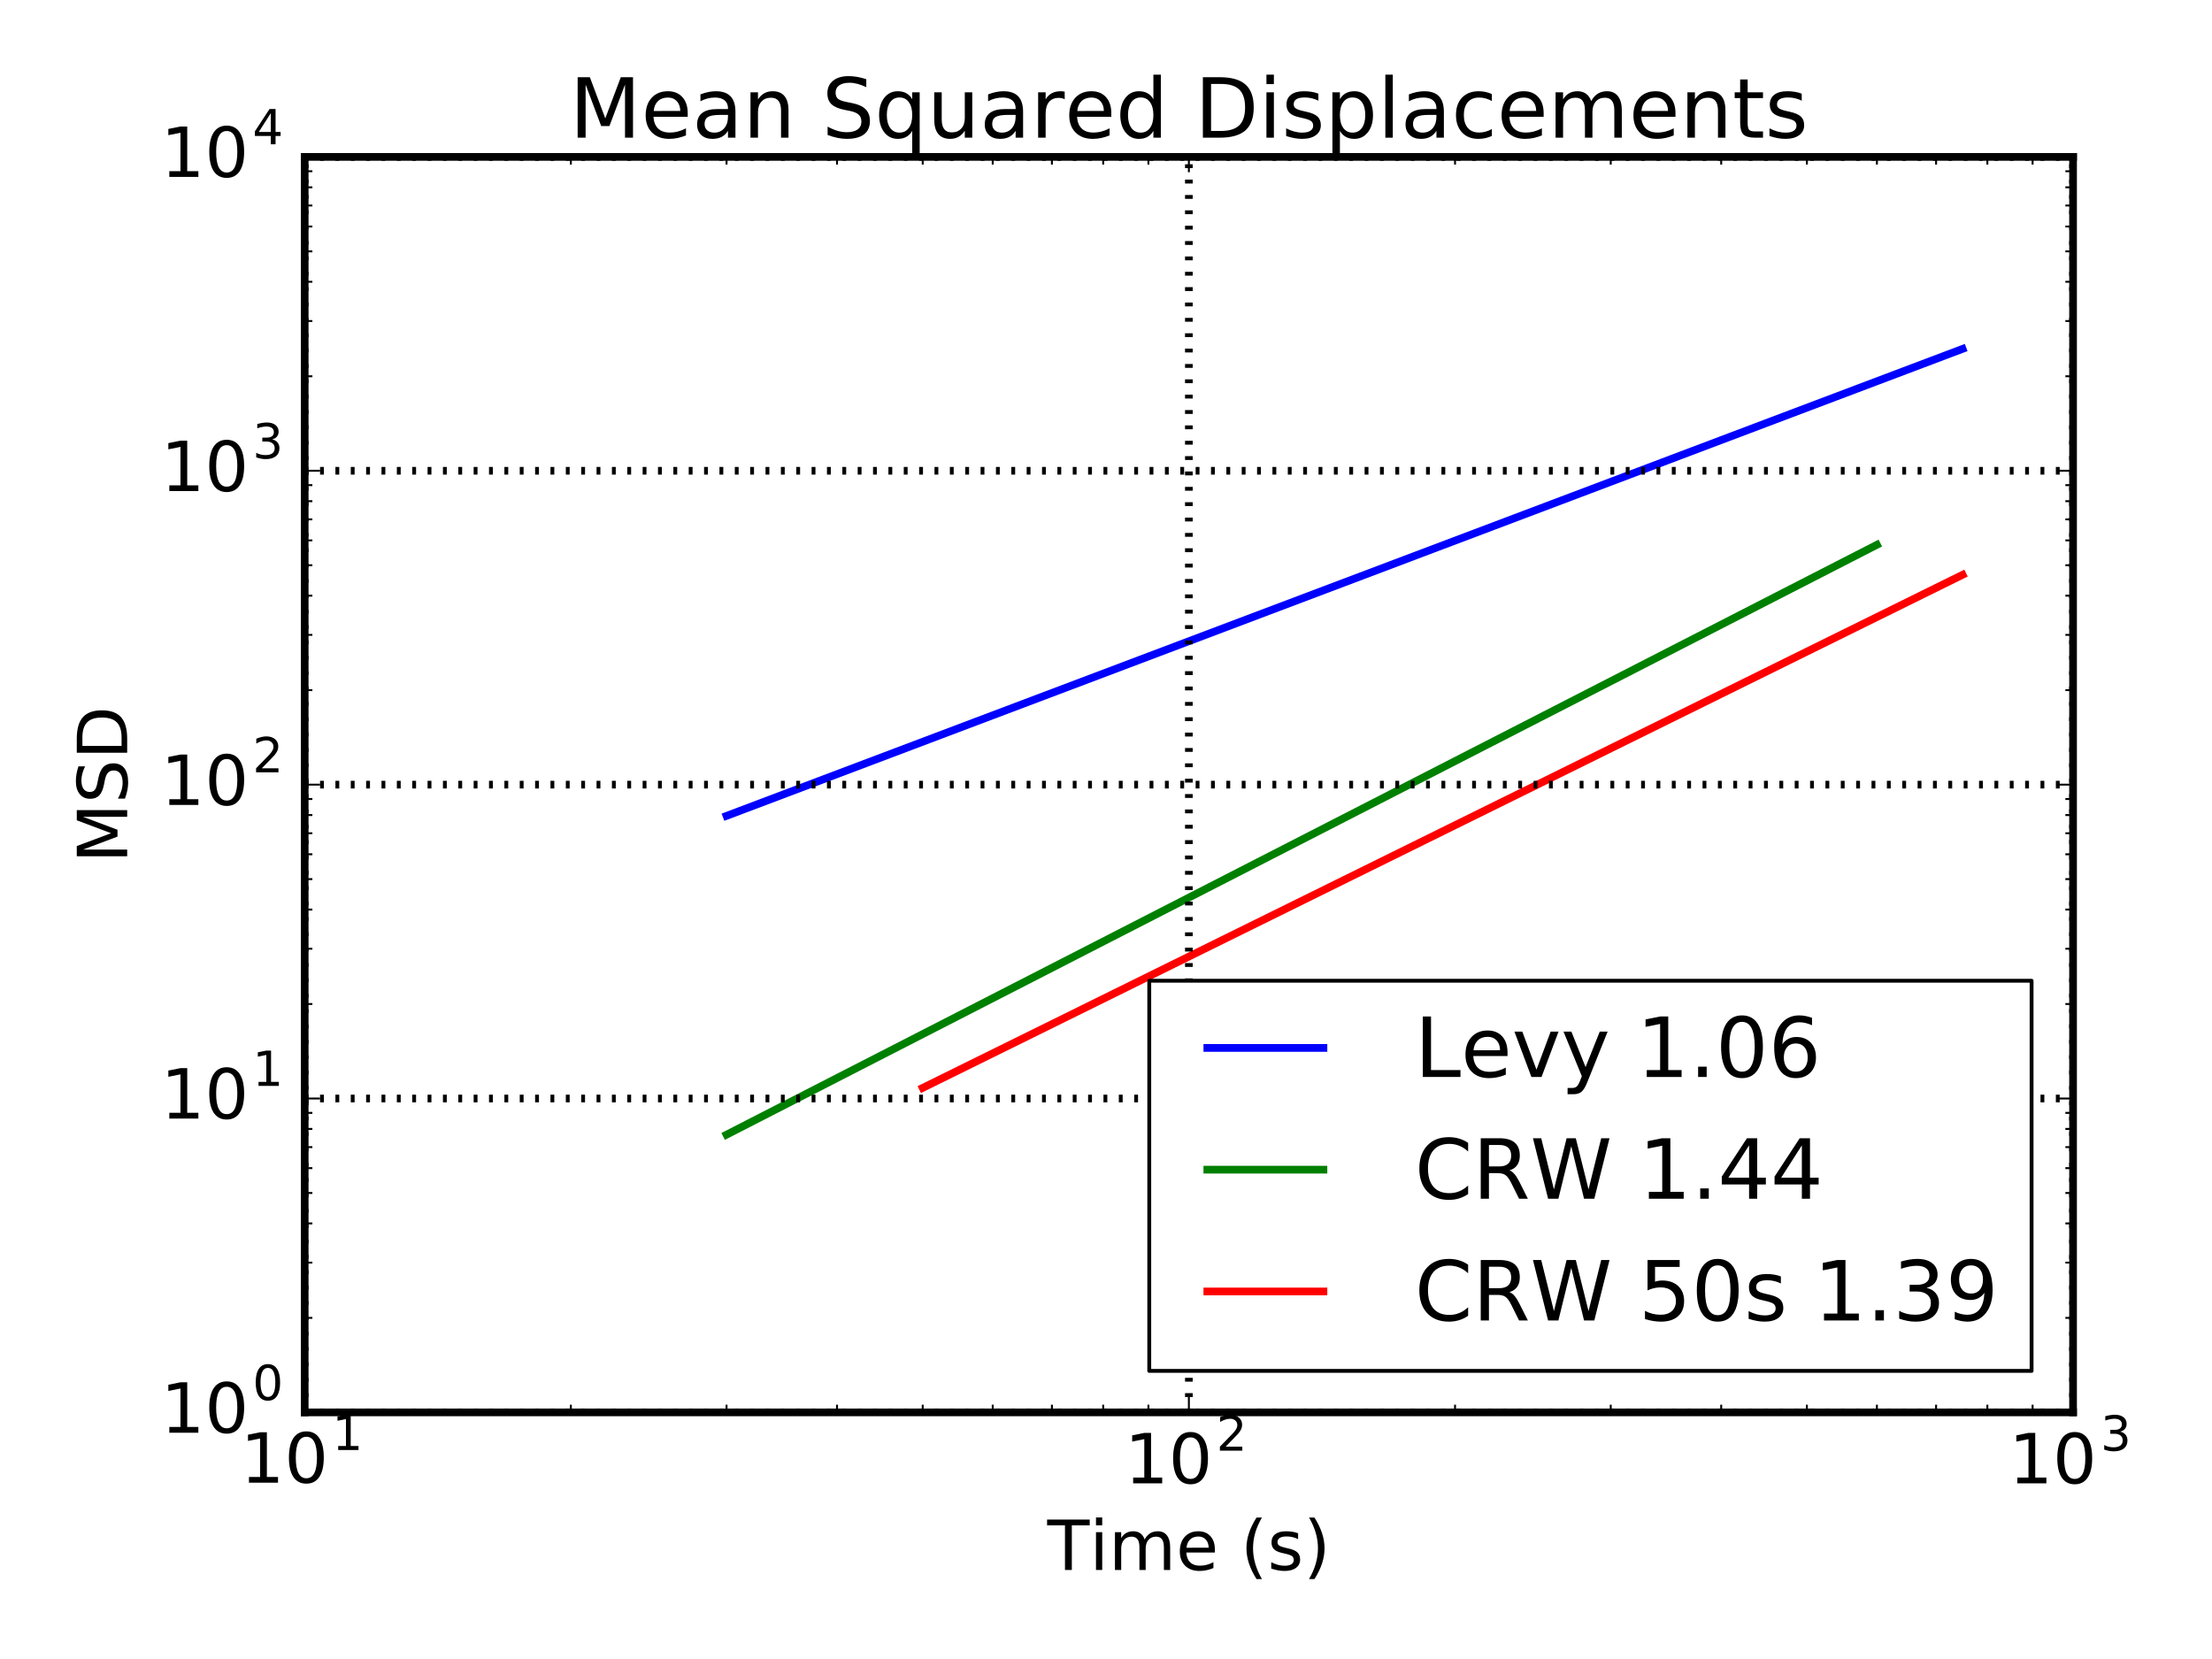 <?xml version="1.0" encoding="utf-8" standalone="no"?>
<!DOCTYPE svg PUBLIC "-//W3C//DTD SVG 1.1//EN"
  "http://www.w3.org/Graphics/SVG/1.1/DTD/svg11.dtd">
<!-- Created with matplotlib (http://matplotlib.org/) -->
<svg height="432pt" version="1.1" viewBox="0 0 576 432" width="576pt" xmlns="http://www.w3.org/2000/svg" xmlns:xlink="http://www.w3.org/1999/xlink">
 <defs>
  <style type="text/css">
*{stroke-linecap:butt;stroke-linejoin:round;stroke-miterlimit:100000;}
  </style>
 </defs>
 <g id="figure_1">
  <g id="patch_1">
   <path d="M 0 432 
L 576 432 
L 576 0 
L 0 0 
z
" style="fill:#ffffff;"/>
  </g>
  <g id="axes_1">
   <g id="patch_2">
    <path d="M 79.341 367.779 
L 539.82 367.779 
L 539.82 40.853 
L 79.341 40.853 
z
" style="fill:#ffffff;"/>
   </g>
   <g id="line2d_1">
    <path clip-path="url(#p1cefc5bb9c)" d="M 189.193 212.45 
L 258.502 186.264 
L 299.045 170.946 
L 327.811 160.078 
L 350.124 151.648 
L 368.354 144.76 
L 383.768 138.937 
L 397.12 133.892 
L 408.897 129.442 
L 419.433 125.462 
L 428.963 121.861 
L 437.663 118.574 
L 445.667 115.55 
L 453.077 112.751 
L 459.976 110.144 
L 466.429 107.706 
L 472.491 105.416 
L 478.206 103.256 
L 483.613 101.214 
L 488.742 99.276 
L 493.62 97.433 
L 498.272 95.675 
L 502.717 93.996 
L 506.972 92.388 
L 511.054 90.846 
" style="fill:none;stroke:#0000ff;stroke-linecap:square;stroke-width:2.0;"/>
   </g>
   <g id="line2d_2">
    <path clip-path="url(#p1cefc5bb9c)" d="M 189.193 295.468 
L 217.959 280.717 
L 258.502 259.927 
L 287.268 245.176 
L 299.045 239.137 
L 327.811 224.386 
L 350.124 212.944 
L 356.577 209.635 
L 368.354 203.596 
L 378.889 198.193 
L 383.768 195.691 
L 397.12 188.845 
L 408.897 182.805 
L 412.534 180.941 
L 419.433 177.403 
L 425.886 174.094 
L 428.963 172.516 
L 437.663 168.054 
L 445.667 163.95 
L 448.198 162.652 
L 453.077 160.15 
L 457.729 157.765 
L 459.976 156.613 
L 466.429 153.303 
L 472.491 150.195 
L 474.433 149.199 
L 478.206 147.264 
L 481.843 145.399 
L 483.613 144.492 
L 488.742 141.862 
" style="fill:none;stroke:#008000;stroke-linecap:square;stroke-width:2.0;"/>
   </g>
   <g id="line2d_3">
    <path clip-path="url(#p1cefc5bb9c)" d="M 240.271 283.285 
L 309.58 249.085 
L 350.124 229.08 
L 378.889 214.886 
L 401.202 203.876 
L 419.433 194.881 
L 434.846 187.275 
L 448.198 180.687 
L 459.976 174.875 
L 470.511 169.677 
L 480.041 164.974 
L 488.742 160.681 
L 496.745 156.732 
L 504.155 153.076 
L 511.054 149.672 
" style="fill:none;stroke:#ff0000;stroke-linecap:square;stroke-width:2.0;"/>
   </g>
   <g id="patch_3">
    <path d="M 539.82 367.779 
L 539.82 40.853 
" style="fill:none;stroke:#000000;stroke-linecap:square;stroke-linejoin:miter;stroke-width:2.0;"/>
   </g>
   <g id="patch_4">
    <path d="M 79.341 367.779 
L 539.82 367.779 
" style="fill:none;stroke:#000000;stroke-linecap:square;stroke-linejoin:miter;stroke-width:2.0;"/>
   </g>
   <g id="patch_5">
    <path d="M 79.341 40.853 
L 539.82 40.853 
" style="fill:none;stroke:#000000;stroke-linecap:square;stroke-linejoin:miter;stroke-width:2.0;"/>
   </g>
   <g id="patch_6">
    <path d="M 79.341 367.779 
L 79.341 40.853 
" style="fill:none;stroke:#000000;stroke-linecap:square;stroke-linejoin:miter;stroke-width:2.0;"/>
   </g>
   <g id="matplotlib.axis_1">
    <g id="xtick_1">
     <g id="line2d_4">
      <path clip-path="url(#p1cefc5bb9c)" d="M 79.341 367.779 
L 79.341 40.853 
" style="fill:none;stroke:#000000;stroke-dasharray:1,3;stroke-dashoffset:0.0;stroke-width:2.0;"/>
     </g>
     <g id="line2d_5">
      <defs>
       <path d="M 0 0 
L 0 -4 
" id="mc3fd641c7e" style="stroke:#000000;stroke-width:0.5;"/>
      </defs>
      <g>
       <use style="stroke:#000000;stroke-width:0.5;" x="79.341" xlink:href="#mc3fd641c7e" y="367.779"/>
      </g>
     </g>
     <g id="line2d_6">
      <defs>
       <path d="M 0 0 
L 0 4 
" id="m72af240867" style="stroke:#000000;stroke-width:0.5;"/>
      </defs>
      <g>
       <use style="stroke:#000000;stroke-width:0.5;" x="79.341" xlink:href="#m72af240867" y="40.853"/>
      </g>
     </g>
     <g id="text_1">
      <!-- $\mathdefault{10^{1}}$ -->
      <defs>
       <path d="M 31.781 66.406 
Q 24.172 66.406 20.328 58.906 
Q 16.5 51.422 16.5 36.375 
Q 16.5 21.391 20.328 13.891 
Q 24.172 6.391 31.781 6.391 
Q 39.453 6.391 43.281 13.891 
Q 47.125 21.391 47.125 36.375 
Q 47.125 51.422 43.281 58.906 
Q 39.453 66.406 31.781 66.406 
M 31.781 74.219 
Q 44.047 74.219 50.516 64.516 
Q 56.984 54.828 56.984 36.375 
Q 56.984 17.969 50.516 8.266 
Q 44.047 -1.422 31.781 -1.422 
Q 19.531 -1.422 13.062 8.266 
Q 6.594 17.969 6.594 36.375 
Q 6.594 54.828 13.062 64.516 
Q 19.531 74.219 31.781 74.219 
" id="BitstreamVeraSans-Roman-30"/>
       <path d="M 12.406 8.297 
L 28.516 8.297 
L 28.516 63.922 
L 10.984 60.406 
L 10.984 69.391 
L 28.422 72.906 
L 38.281 72.906 
L 38.281 8.297 
L 54.391 8.297 
L 54.391 0 
L 12.406 0 
z
" id="BitstreamVeraSans-Roman-31"/>
      </defs>
      <g transform="translate(62.601 386.216)scale(0.18 -0.18)">
       <use transform="translate(0.0 0.716)" xlink:href="#BitstreamVeraSans-Roman-31"/>
       <use transform="translate(63.623 0.716)" xlink:href="#BitstreamVeraSans-Roman-30"/>
       <use transform="translate(132.759 47.966)scale(0.7)" xlink:href="#BitstreamVeraSans-Roman-31"/>
      </g>
     </g>
    </g>
    <g id="xtick_2">
     <g id="line2d_7">
      <path clip-path="url(#p1cefc5bb9c)" d="M 309.58 367.779 
L 309.58 40.853 
" style="fill:none;stroke:#000000;stroke-dasharray:1,3;stroke-dashoffset:0.0;stroke-width:2.0;"/>
     </g>
     <g id="line2d_8">
      <g>
       <use style="stroke:#000000;stroke-width:0.5;" x="309.58" xlink:href="#mc3fd641c7e" y="367.779"/>
      </g>
     </g>
     <g id="line2d_9">
      <g>
       <use style="stroke:#000000;stroke-width:0.5;" x="309.58" xlink:href="#m72af240867" y="40.853"/>
      </g>
     </g>
     <g id="text_2">
      <!-- $\mathdefault{10^{2}}$ -->
      <defs>
       <path d="M 19.188 8.297 
L 53.609 8.297 
L 53.609 0 
L 7.328 0 
L 7.328 8.297 
Q 12.938 14.109 22.625 23.891 
Q 32.328 33.688 34.812 36.531 
Q 39.547 41.844 41.422 45.531 
Q 43.312 49.219 43.312 52.781 
Q 43.312 58.594 39.234 62.25 
Q 35.156 65.922 28.609 65.922 
Q 23.969 65.922 18.812 64.312 
Q 13.672 62.703 7.812 59.422 
L 7.812 69.391 
Q 13.766 71.781 18.938 73 
Q 24.125 74.219 28.422 74.219 
Q 39.75 74.219 46.484 68.547 
Q 53.219 62.891 53.219 53.422 
Q 53.219 48.922 51.531 44.891 
Q 49.859 40.875 45.406 35.406 
Q 44.188 33.984 37.641 27.219 
Q 31.109 20.453 19.188 8.297 
" id="BitstreamVeraSans-Roman-32"/>
      </defs>
      <g transform="translate(292.84 386.396)scale(0.18 -0.18)">
       <use transform="translate(0.0 0.797)" xlink:href="#BitstreamVeraSans-Roman-31"/>
       <use transform="translate(63.623 0.797)" xlink:href="#BitstreamVeraSans-Roman-30"/>
       <use transform="translate(132.759 48.047)scale(0.7)" xlink:href="#BitstreamVeraSans-Roman-32"/>
      </g>
     </g>
    </g>
    <g id="xtick_3">
     <g id="line2d_10">
      <path clip-path="url(#p1cefc5bb9c)" d="M 539.82 367.779 
L 539.82 40.853 
" style="fill:none;stroke:#000000;stroke-dasharray:1,3;stroke-dashoffset:0.0;stroke-width:2.0;"/>
     </g>
     <g id="line2d_11">
      <g>
       <use style="stroke:#000000;stroke-width:0.5;" x="539.82" xlink:href="#mc3fd641c7e" y="367.779"/>
      </g>
     </g>
     <g id="line2d_12">
      <g>
       <use style="stroke:#000000;stroke-width:0.5;" x="539.82" xlink:href="#m72af240867" y="40.853"/>
      </g>
     </g>
     <g id="text_3">
      <!-- $\mathdefault{10^{3}}$ -->
      <defs>
       <path d="M 40.578 39.312 
Q 47.656 37.797 51.625 33 
Q 55.609 28.219 55.609 21.188 
Q 55.609 10.406 48.188 4.484 
Q 40.766 -1.422 27.094 -1.422 
Q 22.516 -1.422 17.656 -0.516 
Q 12.797 0.391 7.625 2.203 
L 7.625 11.719 
Q 11.719 9.328 16.594 8.109 
Q 21.484 6.891 26.812 6.891 
Q 36.078 6.891 40.938 10.547 
Q 45.797 14.203 45.797 21.188 
Q 45.797 27.641 41.281 31.266 
Q 36.766 34.906 28.719 34.906 
L 20.219 34.906 
L 20.219 43.016 
L 29.109 43.016 
Q 36.375 43.016 40.234 45.922 
Q 44.094 48.828 44.094 54.297 
Q 44.094 59.906 40.109 62.906 
Q 36.141 65.922 28.719 65.922 
Q 24.656 65.922 20.016 65.031 
Q 15.375 64.156 9.812 62.312 
L 9.812 71.094 
Q 15.438 72.656 20.344 73.438 
Q 25.25 74.219 29.594 74.219 
Q 40.828 74.219 47.359 69.109 
Q 53.906 64.016 53.906 55.328 
Q 53.906 49.266 50.438 45.094 
Q 46.969 40.922 40.578 39.312 
" id="BitstreamVeraSans-Roman-33"/>
      </defs>
      <g transform="translate(523.08 386.396)scale(0.18 -0.18)">
       <use transform="translate(0.0 0.797)" xlink:href="#BitstreamVeraSans-Roman-31"/>
       <use transform="translate(63.623 0.797)" xlink:href="#BitstreamVeraSans-Roman-30"/>
       <use transform="translate(132.759 48.047)scale(0.7)" xlink:href="#BitstreamVeraSans-Roman-33"/>
      </g>
     </g>
    </g>
    <g id="xtick_4">
     <g id="line2d_13">
      <defs>
       <path d="M 0 0 
L 0 -2 
" id="m2e3b4c1df2" style="stroke:#000000;stroke-width:0.5;"/>
      </defs>
      <g>
       <use style="stroke:#000000;stroke-width:0.5;" x="148.65" xlink:href="#m2e3b4c1df2" y="367.779"/>
      </g>
     </g>
     <g id="line2d_14">
      <defs>
       <path d="M 0 0 
L 0 2 
" id="m700e43c616" style="stroke:#000000;stroke-width:0.5;"/>
      </defs>
      <g>
       <use style="stroke:#000000;stroke-width:0.5;" x="148.65" xlink:href="#m700e43c616" y="40.853"/>
      </g>
     </g>
    </g>
    <g id="xtick_5">
     <g id="line2d_15">
      <g>
       <use style="stroke:#000000;stroke-width:0.5;" x="189.193" xlink:href="#m2e3b4c1df2" y="367.779"/>
      </g>
     </g>
     <g id="line2d_16">
      <g>
       <use style="stroke:#000000;stroke-width:0.5;" x="189.193" xlink:href="#m700e43c616" y="40.853"/>
      </g>
     </g>
    </g>
    <g id="xtick_6">
     <g id="line2d_17">
      <g>
       <use style="stroke:#000000;stroke-width:0.5;" x="217.959" xlink:href="#m2e3b4c1df2" y="367.779"/>
      </g>
     </g>
     <g id="line2d_18">
      <g>
       <use style="stroke:#000000;stroke-width:0.5;" x="217.959" xlink:href="#m700e43c616" y="40.853"/>
      </g>
     </g>
    </g>
    <g id="xtick_7">
     <g id="line2d_19">
      <g>
       <use style="stroke:#000000;stroke-width:0.5;" x="240.271" xlink:href="#m2e3b4c1df2" y="367.779"/>
      </g>
     </g>
     <g id="line2d_20">
      <g>
       <use style="stroke:#000000;stroke-width:0.5;" x="240.271" xlink:href="#m700e43c616" y="40.853"/>
      </g>
     </g>
    </g>
    <g id="xtick_8">
     <g id="line2d_21">
      <g>
       <use style="stroke:#000000;stroke-width:0.5;" x="258.502" xlink:href="#m2e3b4c1df2" y="367.779"/>
      </g>
     </g>
     <g id="line2d_22">
      <g>
       <use style="stroke:#000000;stroke-width:0.5;" x="258.502" xlink:href="#m700e43c616" y="40.853"/>
      </g>
     </g>
    </g>
    <g id="xtick_9">
     <g id="line2d_23">
      <g>
       <use style="stroke:#000000;stroke-width:0.5;" x="273.916" xlink:href="#m2e3b4c1df2" y="367.779"/>
      </g>
     </g>
     <g id="line2d_24">
      <g>
       <use style="stroke:#000000;stroke-width:0.5;" x="273.916" xlink:href="#m700e43c616" y="40.853"/>
      </g>
     </g>
    </g>
    <g id="xtick_10">
     <g id="line2d_25">
      <g>
       <use style="stroke:#000000;stroke-width:0.5;" x="287.268" xlink:href="#m2e3b4c1df2" y="367.779"/>
      </g>
     </g>
     <g id="line2d_26">
      <g>
       <use style="stroke:#000000;stroke-width:0.5;" x="287.268" xlink:href="#m700e43c616" y="40.853"/>
      </g>
     </g>
    </g>
    <g id="xtick_11">
     <g id="line2d_27">
      <g>
       <use style="stroke:#000000;stroke-width:0.5;" x="299.045" xlink:href="#m2e3b4c1df2" y="367.779"/>
      </g>
     </g>
     <g id="line2d_28">
      <g>
       <use style="stroke:#000000;stroke-width:0.5;" x="299.045" xlink:href="#m700e43c616" y="40.853"/>
      </g>
     </g>
    </g>
    <g id="xtick_12">
     <g id="line2d_29">
      <g>
       <use style="stroke:#000000;stroke-width:0.5;" x="378.889" xlink:href="#m2e3b4c1df2" y="367.779"/>
      </g>
     </g>
     <g id="line2d_30">
      <g>
       <use style="stroke:#000000;stroke-width:0.5;" x="378.889" xlink:href="#m700e43c616" y="40.853"/>
      </g>
     </g>
    </g>
    <g id="xtick_13">
     <g id="line2d_31">
      <g>
       <use style="stroke:#000000;stroke-width:0.5;" x="419.433" xlink:href="#m2e3b4c1df2" y="367.779"/>
      </g>
     </g>
     <g id="line2d_32">
      <g>
       <use style="stroke:#000000;stroke-width:0.5;" x="419.433" xlink:href="#m700e43c616" y="40.853"/>
      </g>
     </g>
    </g>
    <g id="xtick_14">
     <g id="line2d_33">
      <g>
       <use style="stroke:#000000;stroke-width:0.5;" x="448.198" xlink:href="#m2e3b4c1df2" y="367.779"/>
      </g>
     </g>
     <g id="line2d_34">
      <g>
       <use style="stroke:#000000;stroke-width:0.5;" x="448.198" xlink:href="#m700e43c616" y="40.853"/>
      </g>
     </g>
    </g>
    <g id="xtick_15">
     <g id="line2d_35">
      <g>
       <use style="stroke:#000000;stroke-width:0.5;" x="470.511" xlink:href="#m2e3b4c1df2" y="367.779"/>
      </g>
     </g>
     <g id="line2d_36">
      <g>
       <use style="stroke:#000000;stroke-width:0.5;" x="470.511" xlink:href="#m700e43c616" y="40.853"/>
      </g>
     </g>
    </g>
    <g id="xtick_16">
     <g id="line2d_37">
      <g>
       <use style="stroke:#000000;stroke-width:0.5;" x="488.742" xlink:href="#m2e3b4c1df2" y="367.779"/>
      </g>
     </g>
     <g id="line2d_38">
      <g>
       <use style="stroke:#000000;stroke-width:0.5;" x="488.742" xlink:href="#m700e43c616" y="40.853"/>
      </g>
     </g>
    </g>
    <g id="xtick_17">
     <g id="line2d_39">
      <g>
       <use style="stroke:#000000;stroke-width:0.5;" x="504.155" xlink:href="#m2e3b4c1df2" y="367.779"/>
      </g>
     </g>
     <g id="line2d_40">
      <g>
       <use style="stroke:#000000;stroke-width:0.5;" x="504.155" xlink:href="#m700e43c616" y="40.853"/>
      </g>
     </g>
    </g>
    <g id="xtick_18">
     <g id="line2d_41">
      <g>
       <use style="stroke:#000000;stroke-width:0.5;" x="517.507" xlink:href="#m2e3b4c1df2" y="367.779"/>
      </g>
     </g>
     <g id="line2d_42">
      <g>
       <use style="stroke:#000000;stroke-width:0.5;" x="517.507" xlink:href="#m700e43c616" y="40.853"/>
      </g>
     </g>
    </g>
    <g id="xtick_19">
     <g id="line2d_43">
      <g>
       <use style="stroke:#000000;stroke-width:0.5;" x="529.285" xlink:href="#m2e3b4c1df2" y="367.779"/>
      </g>
     </g>
     <g id="line2d_44">
      <g>
       <use style="stroke:#000000;stroke-width:0.5;" x="529.285" xlink:href="#m700e43c616" y="40.853"/>
      </g>
     </g>
    </g>
    <g id="text_4">
     <!-- Time (s) -->
     <defs>
      <path id="BitstreamVeraSans-Roman-20"/>
      <path d="M -0.297 72.906 
L 61.375 72.906 
L 61.375 64.594 
L 35.5 64.594 
L 35.5 0 
L 25.594 0 
L 25.594 64.594 
L -0.297 64.594 
z
" id="BitstreamVeraSans-Roman-54"/>
      <path d="M 44.281 53.078 
L 44.281 44.578 
Q 40.484 46.531 36.375 47.5 
Q 32.281 48.484 27.875 48.484 
Q 21.188 48.484 17.844 46.438 
Q 14.5 44.391 14.5 40.281 
Q 14.5 37.156 16.891 35.375 
Q 19.281 33.594 26.516 31.984 
L 29.594 31.297 
Q 39.156 29.25 43.188 25.516 
Q 47.219 21.781 47.219 15.094 
Q 47.219 7.469 41.188 3.016 
Q 35.156 -1.422 24.609 -1.422 
Q 20.219 -1.422 15.453 -0.562 
Q 10.688 0.297 5.422 2 
L 5.422 11.281 
Q 10.406 8.688 15.234 7.391 
Q 20.062 6.109 24.812 6.109 
Q 31.156 6.109 34.562 8.281 
Q 37.984 10.453 37.984 14.406 
Q 37.984 18.062 35.516 20.016 
Q 33.062 21.969 24.703 23.781 
L 21.578 24.516 
Q 13.234 26.266 9.516 29.906 
Q 5.812 33.547 5.812 39.891 
Q 5.812 47.609 11.281 51.797 
Q 16.75 56 26.812 56 
Q 31.781 56 36.172 55.266 
Q 40.578 54.547 44.281 53.078 
" id="BitstreamVeraSans-Roman-73"/>
      <path d="M 9.422 54.688 
L 18.406 54.688 
L 18.406 0 
L 9.422 0 
z
M 9.422 75.984 
L 18.406 75.984 
L 18.406 64.594 
L 9.422 64.594 
z
" id="BitstreamVeraSans-Roman-69"/>
      <path d="M 56.203 29.594 
L 56.203 25.203 
L 14.891 25.203 
Q 15.484 15.922 20.484 11.062 
Q 25.484 6.203 34.422 6.203 
Q 39.594 6.203 44.453 7.469 
Q 49.312 8.734 54.109 11.281 
L 54.109 2.781 
Q 49.266 0.734 44.188 -0.344 
Q 39.109 -1.422 33.891 -1.422 
Q 20.797 -1.422 13.156 6.188 
Q 5.516 13.812 5.516 26.812 
Q 5.516 40.234 12.766 48.109 
Q 20.016 56 32.328 56 
Q 43.359 56 49.781 48.891 
Q 56.203 41.797 56.203 29.594 
M 47.219 32.234 
Q 47.125 39.594 43.094 43.984 
Q 39.062 48.391 32.422 48.391 
Q 24.906 48.391 20.391 44.141 
Q 15.875 39.891 15.188 32.172 
z
" id="BitstreamVeraSans-Roman-65"/>
      <path d="M 8.016 75.875 
L 15.828 75.875 
Q 23.141 64.359 26.781 53.312 
Q 30.422 42.281 30.422 31.391 
Q 30.422 20.453 26.781 9.375 
Q 23.141 -1.703 15.828 -13.188 
L 8.016 -13.188 
Q 14.5 -2 17.703 9.062 
Q 20.906 20.125 20.906 31.391 
Q 20.906 42.672 17.703 53.656 
Q 14.5 64.656 8.016 75.875 
" id="BitstreamVeraSans-Roman-29"/>
      <path d="M 52 44.188 
Q 55.375 50.25 60.062 53.125 
Q 64.75 56 71.094 56 
Q 79.641 56 84.281 50.016 
Q 88.922 44.047 88.922 33.016 
L 88.922 0 
L 79.891 0 
L 79.891 32.719 
Q 79.891 40.578 77.094 44.375 
Q 74.312 48.188 68.609 48.188 
Q 61.625 48.188 57.562 43.547 
Q 53.516 38.922 53.516 30.906 
L 53.516 0 
L 44.484 0 
L 44.484 32.719 
Q 44.484 40.625 41.703 44.406 
Q 38.922 48.188 33.109 48.188 
Q 26.219 48.188 22.156 43.531 
Q 18.109 38.875 18.109 30.906 
L 18.109 0 
L 9.078 0 
L 9.078 54.688 
L 18.109 54.688 
L 18.109 46.188 
Q 21.188 51.219 25.484 53.609 
Q 29.781 56 35.688 56 
Q 41.656 56 45.828 52.969 
Q 50 49.953 52 44.188 
" id="BitstreamVeraSans-Roman-6d"/>
      <path d="M 31 75.875 
Q 24.469 64.656 21.281 53.656 
Q 18.109 42.672 18.109 31.391 
Q 18.109 20.125 21.312 9.062 
Q 24.516 -2 31 -13.188 
L 23.188 -13.188 
Q 15.875 -1.703 12.234 9.375 
Q 8.594 20.453 8.594 31.391 
Q 8.594 42.281 12.203 53.312 
Q 15.828 64.359 23.188 75.875 
z
" id="BitstreamVeraSans-Roman-28"/>
     </defs>
     <g transform="translate(272.711 408.817)scale(0.18 -0.18)">
      <use xlink:href="#BitstreamVeraSans-Roman-54"/>
      <use x="61.037" xlink:href="#BitstreamVeraSans-Roman-69"/>
      <use x="88.82" xlink:href="#BitstreamVeraSans-Roman-6d"/>
      <use x="186.232" xlink:href="#BitstreamVeraSans-Roman-65"/>
      <use x="247.756" xlink:href="#BitstreamVeraSans-Roman-20"/>
      <use x="279.543" xlink:href="#BitstreamVeraSans-Roman-28"/>
      <use x="318.557" xlink:href="#BitstreamVeraSans-Roman-73"/>
      <use x="370.656" xlink:href="#BitstreamVeraSans-Roman-29"/>
     </g>
    </g>
   </g>
   <g id="matplotlib.axis_2">
    <g id="ytick_1">
     <g id="line2d_45">
      <path clip-path="url(#p1cefc5bb9c)" d="M 79.341 367.779 
L 539.82 367.779 
" style="fill:none;stroke:#000000;stroke-dasharray:1,3;stroke-dashoffset:0.0;stroke-width:2.0;"/>
     </g>
     <g id="line2d_46">
      <defs>
       <path d="M 0 0 
L 4 0 
" id="m1f7b1ab65e" style="stroke:#000000;stroke-width:0.5;"/>
      </defs>
      <g>
       <use style="stroke:#000000;stroke-width:0.5;" x="79.341" xlink:href="#m1f7b1ab65e" y="367.779"/>
      </g>
     </g>
     <g id="line2d_47">
      <defs>
       <path d="M 0 0 
L -4 0 
" id="m085de9740c" style="stroke:#000000;stroke-width:0.5;"/>
      </defs>
      <g>
       <use style="stroke:#000000;stroke-width:0.5;" x="539.82" xlink:href="#m085de9740c" y="367.779"/>
      </g>
     </g>
     <g id="text_5">
      <!-- $\mathdefault{10^{0}}$ -->
      <g transform="translate(41.861 373.216)scale(0.18 -0.18)">
       <use transform="translate(0.0 0.797)" xlink:href="#BitstreamVeraSans-Roman-31"/>
       <use transform="translate(63.623 0.797)" xlink:href="#BitstreamVeraSans-Roman-30"/>
       <use transform="translate(132.759 48.047)scale(0.7)" xlink:href="#BitstreamVeraSans-Roman-30"/>
      </g>
     </g>
    </g>
    <g id="ytick_2">
     <g id="line2d_48">
      <path clip-path="url(#p1cefc5bb9c)" d="M 79.341 286.048 
L 539.82 286.048 
" style="fill:none;stroke:#000000;stroke-dasharray:1,3;stroke-dashoffset:0.0;stroke-width:2.0;"/>
     </g>
     <g id="line2d_49">
      <g>
       <use style="stroke:#000000;stroke-width:0.5;" x="79.341" xlink:href="#m1f7b1ab65e" y="286.048"/>
      </g>
     </g>
     <g id="line2d_50">
      <g>
       <use style="stroke:#000000;stroke-width:0.5;" x="539.82" xlink:href="#m085de9740c" y="286.048"/>
      </g>
     </g>
     <g id="text_6">
      <!-- $\mathdefault{10^{1}}$ -->
      <g transform="translate(41.861 291.394)scale(0.18 -0.18)">
       <use transform="translate(0.0 0.716)" xlink:href="#BitstreamVeraSans-Roman-31"/>
       <use transform="translate(63.623 0.716)" xlink:href="#BitstreamVeraSans-Roman-30"/>
       <use transform="translate(132.759 47.966)scale(0.7)" xlink:href="#BitstreamVeraSans-Roman-31"/>
      </g>
     </g>
    </g>
    <g id="ytick_3">
     <g id="line2d_51">
      <path clip-path="url(#p1cefc5bb9c)" d="M 79.341 204.316 
L 539.82 204.316 
" style="fill:none;stroke:#000000;stroke-dasharray:1,3;stroke-dashoffset:0.0;stroke-width:2.0;"/>
     </g>
     <g id="line2d_52">
      <g>
       <use style="stroke:#000000;stroke-width:0.5;" x="79.341" xlink:href="#m1f7b1ab65e" y="204.316"/>
      </g>
     </g>
     <g id="line2d_53">
      <g>
       <use style="stroke:#000000;stroke-width:0.5;" x="539.82" xlink:href="#m085de9740c" y="204.316"/>
      </g>
     </g>
     <g id="text_7">
      <!-- $\mathdefault{10^{2}}$ -->
      <g transform="translate(41.861 209.753)scale(0.18 -0.18)">
       <use transform="translate(0.0 0.797)" xlink:href="#BitstreamVeraSans-Roman-31"/>
       <use transform="translate(63.623 0.797)" xlink:href="#BitstreamVeraSans-Roman-30"/>
       <use transform="translate(132.759 48.047)scale(0.7)" xlink:href="#BitstreamVeraSans-Roman-32"/>
      </g>
     </g>
    </g>
    <g id="ytick_4">
     <g id="line2d_54">
      <path clip-path="url(#p1cefc5bb9c)" d="M 79.341 122.584 
L 539.82 122.584 
" style="fill:none;stroke:#000000;stroke-dasharray:1,3;stroke-dashoffset:0.0;stroke-width:2.0;"/>
     </g>
     <g id="line2d_55">
      <g>
       <use style="stroke:#000000;stroke-width:0.5;" x="79.341" xlink:href="#m1f7b1ab65e" y="122.584"/>
      </g>
     </g>
     <g id="line2d_56">
      <g>
       <use style="stroke:#000000;stroke-width:0.5;" x="539.82" xlink:href="#m085de9740c" y="122.584"/>
      </g>
     </g>
     <g id="text_8">
      <!-- $\mathdefault{10^{3}}$ -->
      <g transform="translate(41.861 128.021)scale(0.18 -0.18)">
       <use transform="translate(0.0 0.797)" xlink:href="#BitstreamVeraSans-Roman-31"/>
       <use transform="translate(63.623 0.797)" xlink:href="#BitstreamVeraSans-Roman-30"/>
       <use transform="translate(132.759 48.047)scale(0.7)" xlink:href="#BitstreamVeraSans-Roman-33"/>
      </g>
     </g>
    </g>
    <g id="ytick_5">
     <g id="line2d_57">
      <path clip-path="url(#p1cefc5bb9c)" d="M 79.341 40.853 
L 539.82 40.853 
" style="fill:none;stroke:#000000;stroke-dasharray:1,3;stroke-dashoffset:0.0;stroke-width:2.0;"/>
     </g>
     <g id="line2d_58">
      <g>
       <use style="stroke:#000000;stroke-width:0.5;" x="79.341" xlink:href="#m1f7b1ab65e" y="40.853"/>
      </g>
     </g>
     <g id="line2d_59">
      <g>
       <use style="stroke:#000000;stroke-width:0.5;" x="539.82" xlink:href="#m085de9740c" y="40.853"/>
      </g>
     </g>
     <g id="text_9">
      <!-- $\mathdefault{10^{4}}$ -->
      <defs>
       <path d="M 37.797 64.312 
L 12.891 25.391 
L 37.797 25.391 
z
M 35.203 72.906 
L 47.609 72.906 
L 47.609 25.391 
L 58.016 25.391 
L 58.016 17.188 
L 47.609 17.188 
L 47.609 0 
L 37.797 0 
L 37.797 17.188 
L 4.891 17.188 
L 4.891 26.703 
z
" id="BitstreamVeraSans-Roman-34"/>
      </defs>
      <g transform="translate(41.861 46.199)scale(0.18 -0.18)">
       <use transform="translate(0.0 0.716)" xlink:href="#BitstreamVeraSans-Roman-31"/>
       <use transform="translate(63.623 0.716)" xlink:href="#BitstreamVeraSans-Roman-30"/>
       <use transform="translate(132.759 47.966)scale(0.7)" xlink:href="#BitstreamVeraSans-Roman-34"/>
      </g>
     </g>
    </g>
    <g id="ytick_6">
     <g id="line2d_60">
      <defs>
       <path d="M 0 0 
L 2 0 
" id="m262f382eea" style="stroke:#000000;stroke-width:0.5;"/>
      </defs>
      <g>
       <use style="stroke:#000000;stroke-width:0.5;" x="79.341" xlink:href="#m262f382eea" y="343.176"/>
      </g>
     </g>
     <g id="line2d_61">
      <defs>
       <path d="M 0 0 
L -2 0 
" id="madc729476c" style="stroke:#000000;stroke-width:0.5;"/>
      </defs>
      <g>
       <use style="stroke:#000000;stroke-width:0.5;" x="539.82" xlink:href="#madc729476c" y="343.176"/>
      </g>
     </g>
    </g>
    <g id="ytick_7">
     <g id="line2d_62">
      <g>
       <use style="stroke:#000000;stroke-width:0.5;" x="79.341" xlink:href="#m262f382eea" y="328.783"/>
      </g>
     </g>
     <g id="line2d_63">
      <g>
       <use style="stroke:#000000;stroke-width:0.5;" x="539.82" xlink:href="#madc729476c" y="328.783"/>
      </g>
     </g>
    </g>
    <g id="ytick_8">
     <g id="line2d_64">
      <g>
       <use style="stroke:#000000;stroke-width:0.5;" x="79.341" xlink:href="#m262f382eea" y="318.572"/>
      </g>
     </g>
     <g id="line2d_65">
      <g>
       <use style="stroke:#000000;stroke-width:0.5;" x="539.82" xlink:href="#madc729476c" y="318.572"/>
      </g>
     </g>
    </g>
    <g id="ytick_9">
     <g id="line2d_66">
      <g>
       <use style="stroke:#000000;stroke-width:0.5;" x="79.341" xlink:href="#m262f382eea" y="310.651"/>
      </g>
     </g>
     <g id="line2d_67">
      <g>
       <use style="stroke:#000000;stroke-width:0.5;" x="539.82" xlink:href="#madc729476c" y="310.651"/>
      </g>
     </g>
    </g>
    <g id="ytick_10">
     <g id="line2d_68">
      <g>
       <use style="stroke:#000000;stroke-width:0.5;" x="79.341" xlink:href="#m262f382eea" y="304.18"/>
      </g>
     </g>
     <g id="line2d_69">
      <g>
       <use style="stroke:#000000;stroke-width:0.5;" x="539.82" xlink:href="#madc729476c" y="304.18"/>
      </g>
     </g>
    </g>
    <g id="ytick_11">
     <g id="line2d_70">
      <g>
       <use style="stroke:#000000;stroke-width:0.5;" x="79.341" xlink:href="#m262f382eea" y="298.708"/>
      </g>
     </g>
     <g id="line2d_71">
      <g>
       <use style="stroke:#000000;stroke-width:0.5;" x="539.82" xlink:href="#madc729476c" y="298.708"/>
      </g>
     </g>
    </g>
    <g id="ytick_12">
     <g id="line2d_72">
      <g>
       <use style="stroke:#000000;stroke-width:0.5;" x="79.341" xlink:href="#m262f382eea" y="293.968"/>
      </g>
     </g>
     <g id="line2d_73">
      <g>
       <use style="stroke:#000000;stroke-width:0.5;" x="539.82" xlink:href="#madc729476c" y="293.968"/>
      </g>
     </g>
    </g>
    <g id="ytick_13">
     <g id="line2d_74">
      <g>
       <use style="stroke:#000000;stroke-width:0.5;" x="79.341" xlink:href="#m262f382eea" y="289.788"/>
      </g>
     </g>
     <g id="line2d_75">
      <g>
       <use style="stroke:#000000;stroke-width:0.5;" x="539.82" xlink:href="#madc729476c" y="289.788"/>
      </g>
     </g>
    </g>
    <g id="ytick_14">
     <g id="line2d_76">
      <g>
       <use style="stroke:#000000;stroke-width:0.5;" x="79.341" xlink:href="#m262f382eea" y="261.444"/>
      </g>
     </g>
     <g id="line2d_77">
      <g>
       <use style="stroke:#000000;stroke-width:0.5;" x="539.82" xlink:href="#madc729476c" y="261.444"/>
      </g>
     </g>
    </g>
    <g id="ytick_15">
     <g id="line2d_78">
      <g>
       <use style="stroke:#000000;stroke-width:0.5;" x="79.341" xlink:href="#m262f382eea" y="247.052"/>
      </g>
     </g>
     <g id="line2d_79">
      <g>
       <use style="stroke:#000000;stroke-width:0.5;" x="539.82" xlink:href="#madc729476c" y="247.052"/>
      </g>
     </g>
    </g>
    <g id="ytick_16">
     <g id="line2d_80">
      <g>
       <use style="stroke:#000000;stroke-width:0.5;" x="79.341" xlink:href="#m262f382eea" y="236.84"/>
      </g>
     </g>
     <g id="line2d_81">
      <g>
       <use style="stroke:#000000;stroke-width:0.5;" x="539.82" xlink:href="#madc729476c" y="236.84"/>
      </g>
     </g>
    </g>
    <g id="ytick_17">
     <g id="line2d_82">
      <g>
       <use style="stroke:#000000;stroke-width:0.5;" x="79.341" xlink:href="#m262f382eea" y="228.92"/>
      </g>
     </g>
     <g id="line2d_83">
      <g>
       <use style="stroke:#000000;stroke-width:0.5;" x="539.82" xlink:href="#madc729476c" y="228.92"/>
      </g>
     </g>
    </g>
    <g id="ytick_18">
     <g id="line2d_84">
      <g>
       <use style="stroke:#000000;stroke-width:0.5;" x="79.341" xlink:href="#m262f382eea" y="222.448"/>
      </g>
     </g>
     <g id="line2d_85">
      <g>
       <use style="stroke:#000000;stroke-width:0.5;" x="539.82" xlink:href="#madc729476c" y="222.448"/>
      </g>
     </g>
    </g>
    <g id="ytick_19">
     <g id="line2d_86">
      <g>
       <use style="stroke:#000000;stroke-width:0.5;" x="79.341" xlink:href="#m262f382eea" y="216.976"/>
      </g>
     </g>
     <g id="line2d_87">
      <g>
       <use style="stroke:#000000;stroke-width:0.5;" x="539.82" xlink:href="#madc729476c" y="216.976"/>
      </g>
     </g>
    </g>
    <g id="ytick_20">
     <g id="line2d_88">
      <g>
       <use style="stroke:#000000;stroke-width:0.5;" x="79.341" xlink:href="#m262f382eea" y="212.237"/>
      </g>
     </g>
     <g id="line2d_89">
      <g>
       <use style="stroke:#000000;stroke-width:0.5;" x="539.82" xlink:href="#madc729476c" y="212.237"/>
      </g>
     </g>
    </g>
    <g id="ytick_21">
     <g id="line2d_90">
      <g>
       <use style="stroke:#000000;stroke-width:0.5;" x="79.341" xlink:href="#m262f382eea" y="208.056"/>
      </g>
     </g>
     <g id="line2d_91">
      <g>
       <use style="stroke:#000000;stroke-width:0.5;" x="539.82" xlink:href="#madc729476c" y="208.056"/>
      </g>
     </g>
    </g>
    <g id="ytick_22">
     <g id="line2d_92">
      <g>
       <use style="stroke:#000000;stroke-width:0.5;" x="79.341" xlink:href="#m262f382eea" y="179.712"/>
      </g>
     </g>
     <g id="line2d_93">
      <g>
       <use style="stroke:#000000;stroke-width:0.5;" x="539.82" xlink:href="#madc729476c" y="179.712"/>
      </g>
     </g>
    </g>
    <g id="ytick_23">
     <g id="line2d_94">
      <g>
       <use style="stroke:#000000;stroke-width:0.5;" x="79.341" xlink:href="#m262f382eea" y="165.32"/>
      </g>
     </g>
     <g id="line2d_95">
      <g>
       <use style="stroke:#000000;stroke-width:0.5;" x="539.82" xlink:href="#madc729476c" y="165.32"/>
      </g>
     </g>
    </g>
    <g id="ytick_24">
     <g id="line2d_96">
      <g>
       <use style="stroke:#000000;stroke-width:0.5;" x="79.341" xlink:href="#m262f382eea" y="155.109"/>
      </g>
     </g>
     <g id="line2d_97">
      <g>
       <use style="stroke:#000000;stroke-width:0.5;" x="539.82" xlink:href="#madc729476c" y="155.109"/>
      </g>
     </g>
    </g>
    <g id="ytick_25">
     <g id="line2d_98">
      <g>
       <use style="stroke:#000000;stroke-width:0.5;" x="79.341" xlink:href="#m262f382eea" y="147.188"/>
      </g>
     </g>
     <g id="line2d_99">
      <g>
       <use style="stroke:#000000;stroke-width:0.5;" x="539.82" xlink:href="#madc729476c" y="147.188"/>
      </g>
     </g>
    </g>
    <g id="ytick_26">
     <g id="line2d_100">
      <g>
       <use style="stroke:#000000;stroke-width:0.5;" x="79.341" xlink:href="#m262f382eea" y="140.716"/>
      </g>
     </g>
     <g id="line2d_101">
      <g>
       <use style="stroke:#000000;stroke-width:0.5;" x="539.82" xlink:href="#madc729476c" y="140.716"/>
      </g>
     </g>
    </g>
    <g id="ytick_27">
     <g id="line2d_102">
      <g>
       <use style="stroke:#000000;stroke-width:0.5;" x="79.341" xlink:href="#m262f382eea" y="135.245"/>
      </g>
     </g>
     <g id="line2d_103">
      <g>
       <use style="stroke:#000000;stroke-width:0.5;" x="539.82" xlink:href="#madc729476c" y="135.245"/>
      </g>
     </g>
    </g>
    <g id="ytick_28">
     <g id="line2d_104">
      <g>
       <use style="stroke:#000000;stroke-width:0.5;" x="79.341" xlink:href="#m262f382eea" y="130.505"/>
      </g>
     </g>
     <g id="line2d_105">
      <g>
       <use style="stroke:#000000;stroke-width:0.5;" x="539.82" xlink:href="#madc729476c" y="130.505"/>
      </g>
     </g>
    </g>
    <g id="ytick_29">
     <g id="line2d_106">
      <g>
       <use style="stroke:#000000;stroke-width:0.5;" x="79.341" xlink:href="#m262f382eea" y="126.324"/>
      </g>
     </g>
     <g id="line2d_107">
      <g>
       <use style="stroke:#000000;stroke-width:0.5;" x="539.82" xlink:href="#madc729476c" y="126.324"/>
      </g>
     </g>
    </g>
    <g id="ytick_30">
     <g id="line2d_108">
      <g>
       <use style="stroke:#000000;stroke-width:0.5;" x="79.341" xlink:href="#m262f382eea" y="97.981"/>
      </g>
     </g>
     <g id="line2d_109">
      <g>
       <use style="stroke:#000000;stroke-width:0.5;" x="539.82" xlink:href="#madc729476c" y="97.981"/>
      </g>
     </g>
    </g>
    <g id="ytick_31">
     <g id="line2d_110">
      <g>
       <use style="stroke:#000000;stroke-width:0.5;" x="79.341" xlink:href="#m262f382eea" y="83.588"/>
      </g>
     </g>
     <g id="line2d_111">
      <g>
       <use style="stroke:#000000;stroke-width:0.5;" x="539.82" xlink:href="#madc729476c" y="83.588"/>
      </g>
     </g>
    </g>
    <g id="ytick_32">
     <g id="line2d_112">
      <g>
       <use style="stroke:#000000;stroke-width:0.5;" x="79.341" xlink:href="#m262f382eea" y="73.377"/>
      </g>
     </g>
     <g id="line2d_113">
      <g>
       <use style="stroke:#000000;stroke-width:0.5;" x="539.82" xlink:href="#madc729476c" y="73.377"/>
      </g>
     </g>
    </g>
    <g id="ytick_33">
     <g id="line2d_114">
      <g>
       <use style="stroke:#000000;stroke-width:0.5;" x="79.341" xlink:href="#m262f382eea" y="65.456"/>
      </g>
     </g>
     <g id="line2d_115">
      <g>
       <use style="stroke:#000000;stroke-width:0.5;" x="539.82" xlink:href="#madc729476c" y="65.456"/>
      </g>
     </g>
    </g>
    <g id="ytick_34">
     <g id="line2d_116">
      <g>
       <use style="stroke:#000000;stroke-width:0.5;" x="79.341" xlink:href="#m262f382eea" y="58.985"/>
      </g>
     </g>
     <g id="line2d_117">
      <g>
       <use style="stroke:#000000;stroke-width:0.5;" x="539.82" xlink:href="#madc729476c" y="58.985"/>
      </g>
     </g>
    </g>
    <g id="ytick_35">
     <g id="line2d_118">
      <g>
       <use style="stroke:#000000;stroke-width:0.5;" x="79.341" xlink:href="#m262f382eea" y="53.513"/>
      </g>
     </g>
     <g id="line2d_119">
      <g>
       <use style="stroke:#000000;stroke-width:0.5;" x="539.82" xlink:href="#madc729476c" y="53.513"/>
      </g>
     </g>
    </g>
    <g id="ytick_36">
     <g id="line2d_120">
      <g>
       <use style="stroke:#000000;stroke-width:0.5;" x="79.341" xlink:href="#m262f382eea" y="48.773"/>
      </g>
     </g>
     <g id="line2d_121">
      <g>
       <use style="stroke:#000000;stroke-width:0.5;" x="539.82" xlink:href="#madc729476c" y="48.773"/>
      </g>
     </g>
    </g>
    <g id="ytick_37">
     <g id="line2d_122">
      <g>
       <use style="stroke:#000000;stroke-width:0.5;" x="79.341" xlink:href="#m262f382eea" y="44.592"/>
      </g>
     </g>
     <g id="line2d_123">
      <g>
       <use style="stroke:#000000;stroke-width:0.5;" x="539.82" xlink:href="#madc729476c" y="44.592"/>
      </g>
     </g>
    </g>
    <g id="text_10">
     <!-- MSD -->
     <defs>
      <path d="M 53.516 70.516 
L 53.516 60.891 
Q 47.906 63.578 42.922 64.891 
Q 37.938 66.219 33.297 66.219 
Q 25.25 66.219 20.875 63.094 
Q 16.5 59.969 16.5 54.203 
Q 16.5 49.359 19.406 46.891 
Q 22.312 44.438 30.422 42.922 
L 36.375 41.703 
Q 47.406 39.594 52.656 34.297 
Q 57.906 29 57.906 20.125 
Q 57.906 9.516 50.797 4.047 
Q 43.703 -1.422 29.984 -1.422 
Q 24.812 -1.422 18.969 -0.25 
Q 13.141 0.922 6.891 3.219 
L 6.891 13.375 
Q 12.891 10.016 18.656 8.297 
Q 24.422 6.594 29.984 6.594 
Q 38.422 6.594 43.016 9.906 
Q 47.609 13.234 47.609 19.391 
Q 47.609 24.75 44.312 27.781 
Q 41.016 30.812 33.5 32.328 
L 27.484 33.5 
Q 16.453 35.688 11.516 40.375 
Q 6.594 45.062 6.594 53.422 
Q 6.594 63.094 13.406 68.656 
Q 20.219 74.219 32.172 74.219 
Q 37.312 74.219 42.625 73.281 
Q 47.953 72.359 53.516 70.516 
" id="BitstreamVeraSans-Roman-53"/>
      <path d="M 9.812 72.906 
L 24.516 72.906 
L 43.109 23.297 
L 61.812 72.906 
L 76.516 72.906 
L 76.516 0 
L 66.891 0 
L 66.891 64.016 
L 48.094 14.016 
L 38.188 14.016 
L 19.391 64.016 
L 19.391 0 
L 9.812 0 
z
" id="BitstreamVeraSans-Roman-4d"/>
      <path d="M 19.672 64.797 
L 19.672 8.109 
L 31.594 8.109 
Q 46.688 8.109 53.688 14.938 
Q 60.688 21.781 60.688 36.531 
Q 60.688 51.172 53.688 57.984 
Q 46.688 64.797 31.594 64.797 
z
M 9.812 72.906 
L 30.078 72.906 
Q 51.266 72.906 61.172 64.094 
Q 71.094 55.281 71.094 36.531 
Q 71.094 17.672 61.125 8.828 
Q 51.172 0 30.078 0 
L 9.812 0 
z
" id="BitstreamVeraSans-Roman-44"/>
     </defs>
     <g transform="translate(33.117 224.725)rotate(-90.0)scale(0.18 -0.18)">
      <use xlink:href="#BitstreamVeraSans-Roman-4d"/>
      <use x="86.279" xlink:href="#BitstreamVeraSans-Roman-53"/>
      <use x="149.756" xlink:href="#BitstreamVeraSans-Roman-44"/>
     </g>
    </g>
   </g>
   <g id="text_11">
    <!-- Mean Squared Displacements -->
    <defs>
     <path d="M 9.422 75.984 
L 18.406 75.984 
L 18.406 0 
L 9.422 0 
z
" id="BitstreamVeraSans-Roman-6c"/>
     <path d="M 8.5 21.578 
L 8.5 54.688 
L 17.484 54.688 
L 17.484 21.922 
Q 17.484 14.156 20.5 10.266 
Q 23.531 6.391 29.594 6.391 
Q 36.859 6.391 41.078 11.031 
Q 45.312 15.672 45.312 23.688 
L 45.312 54.688 
L 54.297 54.688 
L 54.297 0 
L 45.312 0 
L 45.312 8.406 
Q 42.047 3.422 37.719 1 
Q 33.406 -1.422 27.688 -1.422 
Q 18.266 -1.422 13.375 4.438 
Q 8.5 10.297 8.5 21.578 
" id="BitstreamVeraSans-Roman-75"/>
     <path d="M 48.781 52.594 
L 48.781 44.188 
Q 44.969 46.297 41.141 47.344 
Q 37.312 48.391 33.406 48.391 
Q 24.656 48.391 19.812 42.844 
Q 14.984 37.312 14.984 27.297 
Q 14.984 17.281 19.812 11.734 
Q 24.656 6.203 33.406 6.203 
Q 37.312 6.203 41.141 7.25 
Q 44.969 8.297 48.781 10.406 
L 48.781 2.094 
Q 45.016 0.344 40.984 -0.531 
Q 36.969 -1.422 32.422 -1.422 
Q 20.062 -1.422 12.781 6.344 
Q 5.516 14.109 5.516 27.297 
Q 5.516 40.672 12.859 48.328 
Q 20.219 56 33.016 56 
Q 37.156 56 41.109 55.141 
Q 45.062 54.297 48.781 52.594 
" id="BitstreamVeraSans-Roman-63"/>
     <path d="M 54.891 33.016 
L 54.891 0 
L 45.906 0 
L 45.906 32.719 
Q 45.906 40.484 42.875 44.328 
Q 39.844 48.188 33.797 48.188 
Q 26.516 48.188 22.312 43.547 
Q 18.109 38.922 18.109 30.906 
L 18.109 0 
L 9.078 0 
L 9.078 54.688 
L 18.109 54.688 
L 18.109 46.188 
Q 21.344 51.125 25.703 53.562 
Q 30.078 56 35.797 56 
Q 45.219 56 50.047 50.172 
Q 54.891 44.344 54.891 33.016 
" id="BitstreamVeraSans-Roman-6e"/>
     <path d="M 41.109 46.297 
Q 39.594 47.172 37.812 47.578 
Q 36.031 48 33.891 48 
Q 26.266 48 22.188 43.047 
Q 18.109 38.094 18.109 28.812 
L 18.109 0 
L 9.078 0 
L 9.078 54.688 
L 18.109 54.688 
L 18.109 46.188 
Q 20.953 51.172 25.484 53.578 
Q 30.031 56 36.531 56 
Q 37.453 56 38.578 55.875 
Q 39.703 55.766 41.062 55.516 
z
" id="BitstreamVeraSans-Roman-72"/>
     <path d="M 18.312 70.219 
L 18.312 54.688 
L 36.812 54.688 
L 36.812 47.703 
L 18.312 47.703 
L 18.312 18.016 
Q 18.312 11.328 20.141 9.422 
Q 21.969 7.516 27.594 7.516 
L 36.812 7.516 
L 36.812 0 
L 27.594 0 
Q 17.188 0 13.234 3.875 
Q 9.281 7.766 9.281 18.016 
L 9.281 47.703 
L 2.688 47.703 
L 2.688 54.688 
L 9.281 54.688 
L 9.281 70.219 
z
" id="BitstreamVeraSans-Roman-74"/>
     <path d="M 34.281 27.484 
Q 23.391 27.484 19.188 25 
Q 14.984 22.516 14.984 16.5 
Q 14.984 11.719 18.141 8.906 
Q 21.297 6.109 26.703 6.109 
Q 34.188 6.109 38.703 11.406 
Q 43.219 16.703 43.219 25.484 
L 43.219 27.484 
z
M 52.203 31.203 
L 52.203 0 
L 43.219 0 
L 43.219 8.297 
Q 40.141 3.328 35.547 0.953 
Q 30.953 -1.422 24.312 -1.422 
Q 15.922 -1.422 10.953 3.297 
Q 6 8.016 6 15.922 
Q 6 25.141 12.172 29.828 
Q 18.359 34.516 30.609 34.516 
L 43.219 34.516 
L 43.219 35.406 
Q 43.219 41.609 39.141 45 
Q 35.062 48.391 27.688 48.391 
Q 23 48.391 18.547 47.266 
Q 14.109 46.141 10.016 43.891 
L 10.016 52.203 
Q 14.938 54.109 19.578 55.047 
Q 24.219 56 28.609 56 
Q 40.484 56 46.344 49.844 
Q 52.203 43.703 52.203 31.203 
" id="BitstreamVeraSans-Roman-61"/>
     <path d="M 18.109 8.203 
L 18.109 -20.797 
L 9.078 -20.797 
L 9.078 54.688 
L 18.109 54.688 
L 18.109 46.391 
Q 20.953 51.266 25.266 53.625 
Q 29.594 56 35.594 56 
Q 45.562 56 51.781 48.094 
Q 58.016 40.188 58.016 27.297 
Q 58.016 14.406 51.781 6.484 
Q 45.562 -1.422 35.594 -1.422 
Q 29.594 -1.422 25.266 0.953 
Q 20.953 3.328 18.109 8.203 
M 48.688 27.297 
Q 48.688 37.203 44.609 42.844 
Q 40.531 48.484 33.406 48.484 
Q 26.266 48.484 22.188 42.844 
Q 18.109 37.203 18.109 27.297 
Q 18.109 17.391 22.188 11.75 
Q 26.266 6.109 33.406 6.109 
Q 40.531 6.109 44.609 11.75 
Q 48.688 17.391 48.688 27.297 
" id="BitstreamVeraSans-Roman-70"/>
     <path d="M 45.406 46.391 
L 45.406 75.984 
L 54.391 75.984 
L 54.391 0 
L 45.406 0 
L 45.406 8.203 
Q 42.578 3.328 38.25 0.953 
Q 33.938 -1.422 27.875 -1.422 
Q 17.969 -1.422 11.734 6.484 
Q 5.516 14.406 5.516 27.297 
Q 5.516 40.188 11.734 48.094 
Q 17.969 56 27.875 56 
Q 33.938 56 38.25 53.625 
Q 42.578 51.266 45.406 46.391 
M 14.797 27.297 
Q 14.797 17.391 18.875 11.75 
Q 22.953 6.109 30.078 6.109 
Q 37.203 6.109 41.297 11.75 
Q 45.406 17.391 45.406 27.297 
Q 45.406 37.203 41.297 42.844 
Q 37.203 48.484 30.078 48.484 
Q 22.953 48.484 18.875 42.844 
Q 14.797 37.203 14.797 27.297 
" id="BitstreamVeraSans-Roman-64"/>
     <path d="M 14.797 27.297 
Q 14.797 17.391 18.875 11.75 
Q 22.953 6.109 30.078 6.109 
Q 37.203 6.109 41.297 11.75 
Q 45.406 17.391 45.406 27.297 
Q 45.406 37.203 41.297 42.844 
Q 37.203 48.484 30.078 48.484 
Q 22.953 48.484 18.875 42.844 
Q 14.797 37.203 14.797 27.297 
M 45.406 8.203 
Q 42.578 3.328 38.25 0.953 
Q 33.938 -1.422 27.875 -1.422 
Q 17.969 -1.422 11.734 6.484 
Q 5.516 14.406 5.516 27.297 
Q 5.516 40.188 11.734 48.094 
Q 17.969 56 27.875 56 
Q 33.938 56 38.25 53.625 
Q 42.578 51.266 45.406 46.391 
L 45.406 54.688 
L 54.391 54.688 
L 54.391 -20.797 
L 45.406 -20.797 
z
" id="BitstreamVeraSans-Roman-71"/>
    </defs>
    <g transform="translate(148.304 35.853)scale(0.216 -0.216)">
     <use xlink:href="#BitstreamVeraSans-Roman-4d"/>
     <use x="86.279" xlink:href="#BitstreamVeraSans-Roman-65"/>
     <use x="147.803" xlink:href="#BitstreamVeraSans-Roman-61"/>
     <use x="209.082" xlink:href="#BitstreamVeraSans-Roman-6e"/>
     <use x="272.461" xlink:href="#BitstreamVeraSans-Roman-20"/>
     <use x="304.248" xlink:href="#BitstreamVeraSans-Roman-53"/>
     <use x="367.725" xlink:href="#BitstreamVeraSans-Roman-71"/>
     <use x="431.201" xlink:href="#BitstreamVeraSans-Roman-75"/>
     <use x="494.58" xlink:href="#BitstreamVeraSans-Roman-61"/>
     <use x="555.859" xlink:href="#BitstreamVeraSans-Roman-72"/>
     <use x="596.941" xlink:href="#BitstreamVeraSans-Roman-65"/>
     <use x="658.465" xlink:href="#BitstreamVeraSans-Roman-64"/>
     <use x="721.941" xlink:href="#BitstreamVeraSans-Roman-20"/>
     <use x="753.729" xlink:href="#BitstreamVeraSans-Roman-44"/>
     <use x="830.73" xlink:href="#BitstreamVeraSans-Roman-69"/>
     <use x="858.514" xlink:href="#BitstreamVeraSans-Roman-73"/>
     <use x="910.613" xlink:href="#BitstreamVeraSans-Roman-70"/>
     <use x="974.09" xlink:href="#BitstreamVeraSans-Roman-6c"/>
     <use x="1001.873" xlink:href="#BitstreamVeraSans-Roman-61"/>
     <use x="1063.152" xlink:href="#BitstreamVeraSans-Roman-63"/>
     <use x="1118.133" xlink:href="#BitstreamVeraSans-Roman-65"/>
     <use x="1179.656" xlink:href="#BitstreamVeraSans-Roman-6d"/>
     <use x="1277.068" xlink:href="#BitstreamVeraSans-Roman-65"/>
     <use x="1338.592" xlink:href="#BitstreamVeraSans-Roman-6e"/>
     <use x="1401.971" xlink:href="#BitstreamVeraSans-Roman-74"/>
     <use x="1441.18" xlink:href="#BitstreamVeraSans-Roman-73"/>
    </g>
   </g>
   <g id="legend_1">
    <g id="patch_7">
     <path d="M 299.264 356.979 
L 529.02 356.979 
L 529.02 255.385 
L 299.264 255.385 
z
" style="fill:#ffffff;stroke:#000000;stroke-linejoin:miter;"/>
    </g>
    <g id="line2d_124">
     <path d="M 314.384 272.878 
L 344.623 272.878 
" style="fill:none;stroke:#0000ff;stroke-linecap:square;stroke-width:2.0;"/>
    </g>
    <g id="line2d_125"/>
    <g id="text_12">
     <!-- Levy 1.06 -->
     <defs>
      <path d="M 2.984 54.688 
L 12.5 54.688 
L 29.594 8.797 
L 46.688 54.688 
L 56.203 54.688 
L 35.688 0 
L 23.484 0 
z
" id="BitstreamVeraSans-Roman-76"/>
      <path d="M 10.688 12.406 
L 21 12.406 
L 21 0 
L 10.688 0 
z
" id="BitstreamVeraSans-Roman-2e"/>
      <path d="M 32.172 -5.078 
Q 28.375 -14.844 24.75 -17.812 
Q 21.141 -20.797 15.094 -20.797 
L 7.906 -20.797 
L 7.906 -13.281 
L 13.188 -13.281 
Q 16.891 -13.281 18.938 -11.516 
Q 21 -9.766 23.484 -3.219 
L 25.094 0.875 
L 2.984 54.688 
L 12.5 54.688 
L 29.594 11.922 
L 46.688 54.688 
L 56.203 54.688 
z
" id="BitstreamVeraSans-Roman-79"/>
      <path d="M 9.812 72.906 
L 19.672 72.906 
L 19.672 8.297 
L 55.172 8.297 
L 55.172 0 
L 9.812 0 
z
" id="BitstreamVeraSans-Roman-4c"/>
      <path d="M 33.016 40.375 
Q 26.375 40.375 22.484 35.828 
Q 18.609 31.297 18.609 23.391 
Q 18.609 15.531 22.484 10.953 
Q 26.375 6.391 33.016 6.391 
Q 39.656 6.391 43.531 10.953 
Q 47.406 15.531 47.406 23.391 
Q 47.406 31.297 43.531 35.828 
Q 39.656 40.375 33.016 40.375 
M 52.594 71.297 
L 52.594 62.312 
Q 48.875 64.062 45.094 64.984 
Q 41.312 65.922 37.594 65.922 
Q 27.828 65.922 22.672 59.328 
Q 17.531 52.734 16.797 39.406 
Q 19.672 43.656 24.016 45.922 
Q 28.375 48.188 33.594 48.188 
Q 44.578 48.188 50.953 41.516 
Q 57.328 34.859 57.328 23.391 
Q 57.328 12.156 50.688 5.359 
Q 44.047 -1.422 33.016 -1.422 
Q 20.359 -1.422 13.672 8.266 
Q 6.984 17.969 6.984 36.375 
Q 6.984 53.656 15.188 63.938 
Q 23.391 74.219 37.203 74.219 
Q 40.922 74.219 44.703 73.484 
Q 48.484 72.75 52.594 71.297 
" id="BitstreamVeraSans-Roman-36"/>
     </defs>
     <g transform="translate(368.384 280.438)scale(0.216 -0.216)">
      <use xlink:href="#BitstreamVeraSans-Roman-4c"/>
      <use x="55.697" xlink:href="#BitstreamVeraSans-Roman-65"/>
      <use x="117.221" xlink:href="#BitstreamVeraSans-Roman-76"/>
      <use x="176.4" xlink:href="#BitstreamVeraSans-Roman-79"/>
      <use x="235.58" xlink:href="#BitstreamVeraSans-Roman-20"/>
      <use x="267.367" xlink:href="#BitstreamVeraSans-Roman-31"/>
      <use x="330.99" xlink:href="#BitstreamVeraSans-Roman-2e"/>
      <use x="362.777" xlink:href="#BitstreamVeraSans-Roman-30"/>
      <use x="426.4" xlink:href="#BitstreamVeraSans-Roman-36"/>
     </g>
    </g>
    <g id="line2d_126">
     <path d="M 314.384 304.582 
L 344.623 304.582 
" style="fill:none;stroke:#008000;stroke-linecap:square;stroke-width:2.0;"/>
    </g>
    <g id="line2d_127"/>
    <g id="text_13">
     <!-- CRW 1.44 -->
     <defs>
      <path d="M 64.406 67.281 
L 64.406 56.891 
Q 59.422 61.531 53.781 63.812 
Q 48.141 66.109 41.797 66.109 
Q 29.297 66.109 22.656 58.469 
Q 16.016 50.828 16.016 36.375 
Q 16.016 21.969 22.656 14.328 
Q 29.297 6.688 41.797 6.688 
Q 48.141 6.688 53.781 8.984 
Q 59.422 11.281 64.406 15.922 
L 64.406 5.609 
Q 59.234 2.094 53.438 0.328 
Q 47.656 -1.422 41.219 -1.422 
Q 24.656 -1.422 15.125 8.703 
Q 5.609 18.844 5.609 36.375 
Q 5.609 53.953 15.125 64.078 
Q 24.656 74.219 41.219 74.219 
Q 47.75 74.219 53.531 72.484 
Q 59.328 70.75 64.406 67.281 
" id="BitstreamVeraSans-Roman-43"/>
      <path d="M 3.328 72.906 
L 13.281 72.906 
L 28.609 11.281 
L 43.891 72.906 
L 54.984 72.906 
L 70.312 11.281 
L 85.594 72.906 
L 95.609 72.906 
L 77.297 0 
L 64.891 0 
L 49.516 63.281 
L 33.984 0 
L 21.578 0 
z
" id="BitstreamVeraSans-Roman-57"/>
      <path d="M 44.391 34.188 
Q 47.562 33.109 50.562 29.594 
Q 53.562 26.078 56.594 19.922 
L 66.609 0 
L 56 0 
L 46.688 18.703 
Q 43.062 26.031 39.672 28.422 
Q 36.281 30.812 30.422 30.812 
L 19.672 30.812 
L 19.672 0 
L 9.812 0 
L 9.812 72.906 
L 32.078 72.906 
Q 44.578 72.906 50.734 67.672 
Q 56.891 62.453 56.891 51.906 
Q 56.891 45.016 53.688 40.469 
Q 50.484 35.938 44.391 34.188 
M 19.672 64.797 
L 19.672 38.922 
L 32.078 38.922 
Q 39.203 38.922 42.844 42.219 
Q 46.484 45.516 46.484 51.906 
Q 46.484 58.297 42.844 61.547 
Q 39.203 64.797 32.078 64.797 
z
" id="BitstreamVeraSans-Roman-52"/>
     </defs>
     <g transform="translate(368.384 312.142)scale(0.216 -0.216)">
      <use xlink:href="#BitstreamVeraSans-Roman-43"/>
      <use x="69.824" xlink:href="#BitstreamVeraSans-Roman-52"/>
      <use x="139.244" xlink:href="#BitstreamVeraSans-Roman-57"/>
      <use x="238.121" xlink:href="#BitstreamVeraSans-Roman-20"/>
      <use x="269.908" xlink:href="#BitstreamVeraSans-Roman-31"/>
      <use x="333.531" xlink:href="#BitstreamVeraSans-Roman-2e"/>
      <use x="365.318" xlink:href="#BitstreamVeraSans-Roman-34"/>
      <use x="428.941" xlink:href="#BitstreamVeraSans-Roman-34"/>
     </g>
    </g>
    <g id="line2d_128">
     <path d="M 314.384 336.287 
L 344.623 336.287 
" style="fill:none;stroke:#ff0000;stroke-linecap:square;stroke-width:2.0;"/>
    </g>
    <g id="line2d_129"/>
    <g id="text_14">
     <!-- CRW 50s 1.39 -->
     <defs>
      <path d="M 10.984 1.516 
L 10.984 10.5 
Q 14.703 8.734 18.5 7.812 
Q 22.312 6.891 25.984 6.891 
Q 35.75 6.891 40.891 13.453 
Q 46.047 20.016 46.781 33.406 
Q 43.953 29.203 39.594 26.953 
Q 35.25 24.703 29.984 24.703 
Q 19.047 24.703 12.672 31.312 
Q 6.297 37.938 6.297 49.422 
Q 6.297 60.641 12.938 67.422 
Q 19.578 74.219 30.609 74.219 
Q 43.266 74.219 49.922 64.516 
Q 56.594 54.828 56.594 36.375 
Q 56.594 19.141 48.406 8.859 
Q 40.234 -1.422 26.422 -1.422 
Q 22.703 -1.422 18.891 -0.688 
Q 15.094 0.047 10.984 1.516 
M 30.609 32.422 
Q 37.25 32.422 41.125 36.953 
Q 45.016 41.5 45.016 49.422 
Q 45.016 57.281 41.125 61.844 
Q 37.25 66.406 30.609 66.406 
Q 23.969 66.406 20.094 61.844 
Q 16.219 57.281 16.219 49.422 
Q 16.219 41.5 20.094 36.953 
Q 23.969 32.422 30.609 32.422 
" id="BitstreamVeraSans-Roman-39"/>
      <path d="M 10.797 72.906 
L 49.516 72.906 
L 49.516 64.594 
L 19.828 64.594 
L 19.828 46.734 
Q 21.969 47.469 24.109 47.828 
Q 26.266 48.188 28.422 48.188 
Q 40.625 48.188 47.75 41.5 
Q 54.891 34.812 54.891 23.391 
Q 54.891 11.625 47.562 5.094 
Q 40.234 -1.422 26.906 -1.422 
Q 22.312 -1.422 17.547 -0.641 
Q 12.797 0.141 7.719 1.703 
L 7.719 11.625 
Q 12.109 9.234 16.797 8.062 
Q 21.484 6.891 26.703 6.891 
Q 35.156 6.891 40.078 11.328 
Q 45.016 15.766 45.016 23.391 
Q 45.016 31 40.078 35.438 
Q 35.156 39.891 26.703 39.891 
Q 22.75 39.891 18.812 39.016 
Q 14.891 38.141 10.797 36.281 
z
" id="BitstreamVeraSans-Roman-35"/>
     </defs>
     <g transform="translate(368.384 343.847)scale(0.216 -0.216)">
      <use xlink:href="#BitstreamVeraSans-Roman-43"/>
      <use x="69.824" xlink:href="#BitstreamVeraSans-Roman-52"/>
      <use x="139.244" xlink:href="#BitstreamVeraSans-Roman-57"/>
      <use x="238.121" xlink:href="#BitstreamVeraSans-Roman-20"/>
      <use x="269.908" xlink:href="#BitstreamVeraSans-Roman-35"/>
      <use x="333.531" xlink:href="#BitstreamVeraSans-Roman-30"/>
      <use x="397.154" xlink:href="#BitstreamVeraSans-Roman-73"/>
      <use x="449.254" xlink:href="#BitstreamVeraSans-Roman-20"/>
      <use x="481.041" xlink:href="#BitstreamVeraSans-Roman-31"/>
      <use x="544.664" xlink:href="#BitstreamVeraSans-Roman-2e"/>
      <use x="576.451" xlink:href="#BitstreamVeraSans-Roman-33"/>
      <use x="640.074" xlink:href="#BitstreamVeraSans-Roman-39"/>
     </g>
    </g>
   </g>
  </g>
 </g>
 <defs>
  <clipPath id="p1cefc5bb9c">
   <rect height="326.927" width="460.479" x="79.341" y="40.853"/>
  </clipPath>
 </defs>
</svg>
